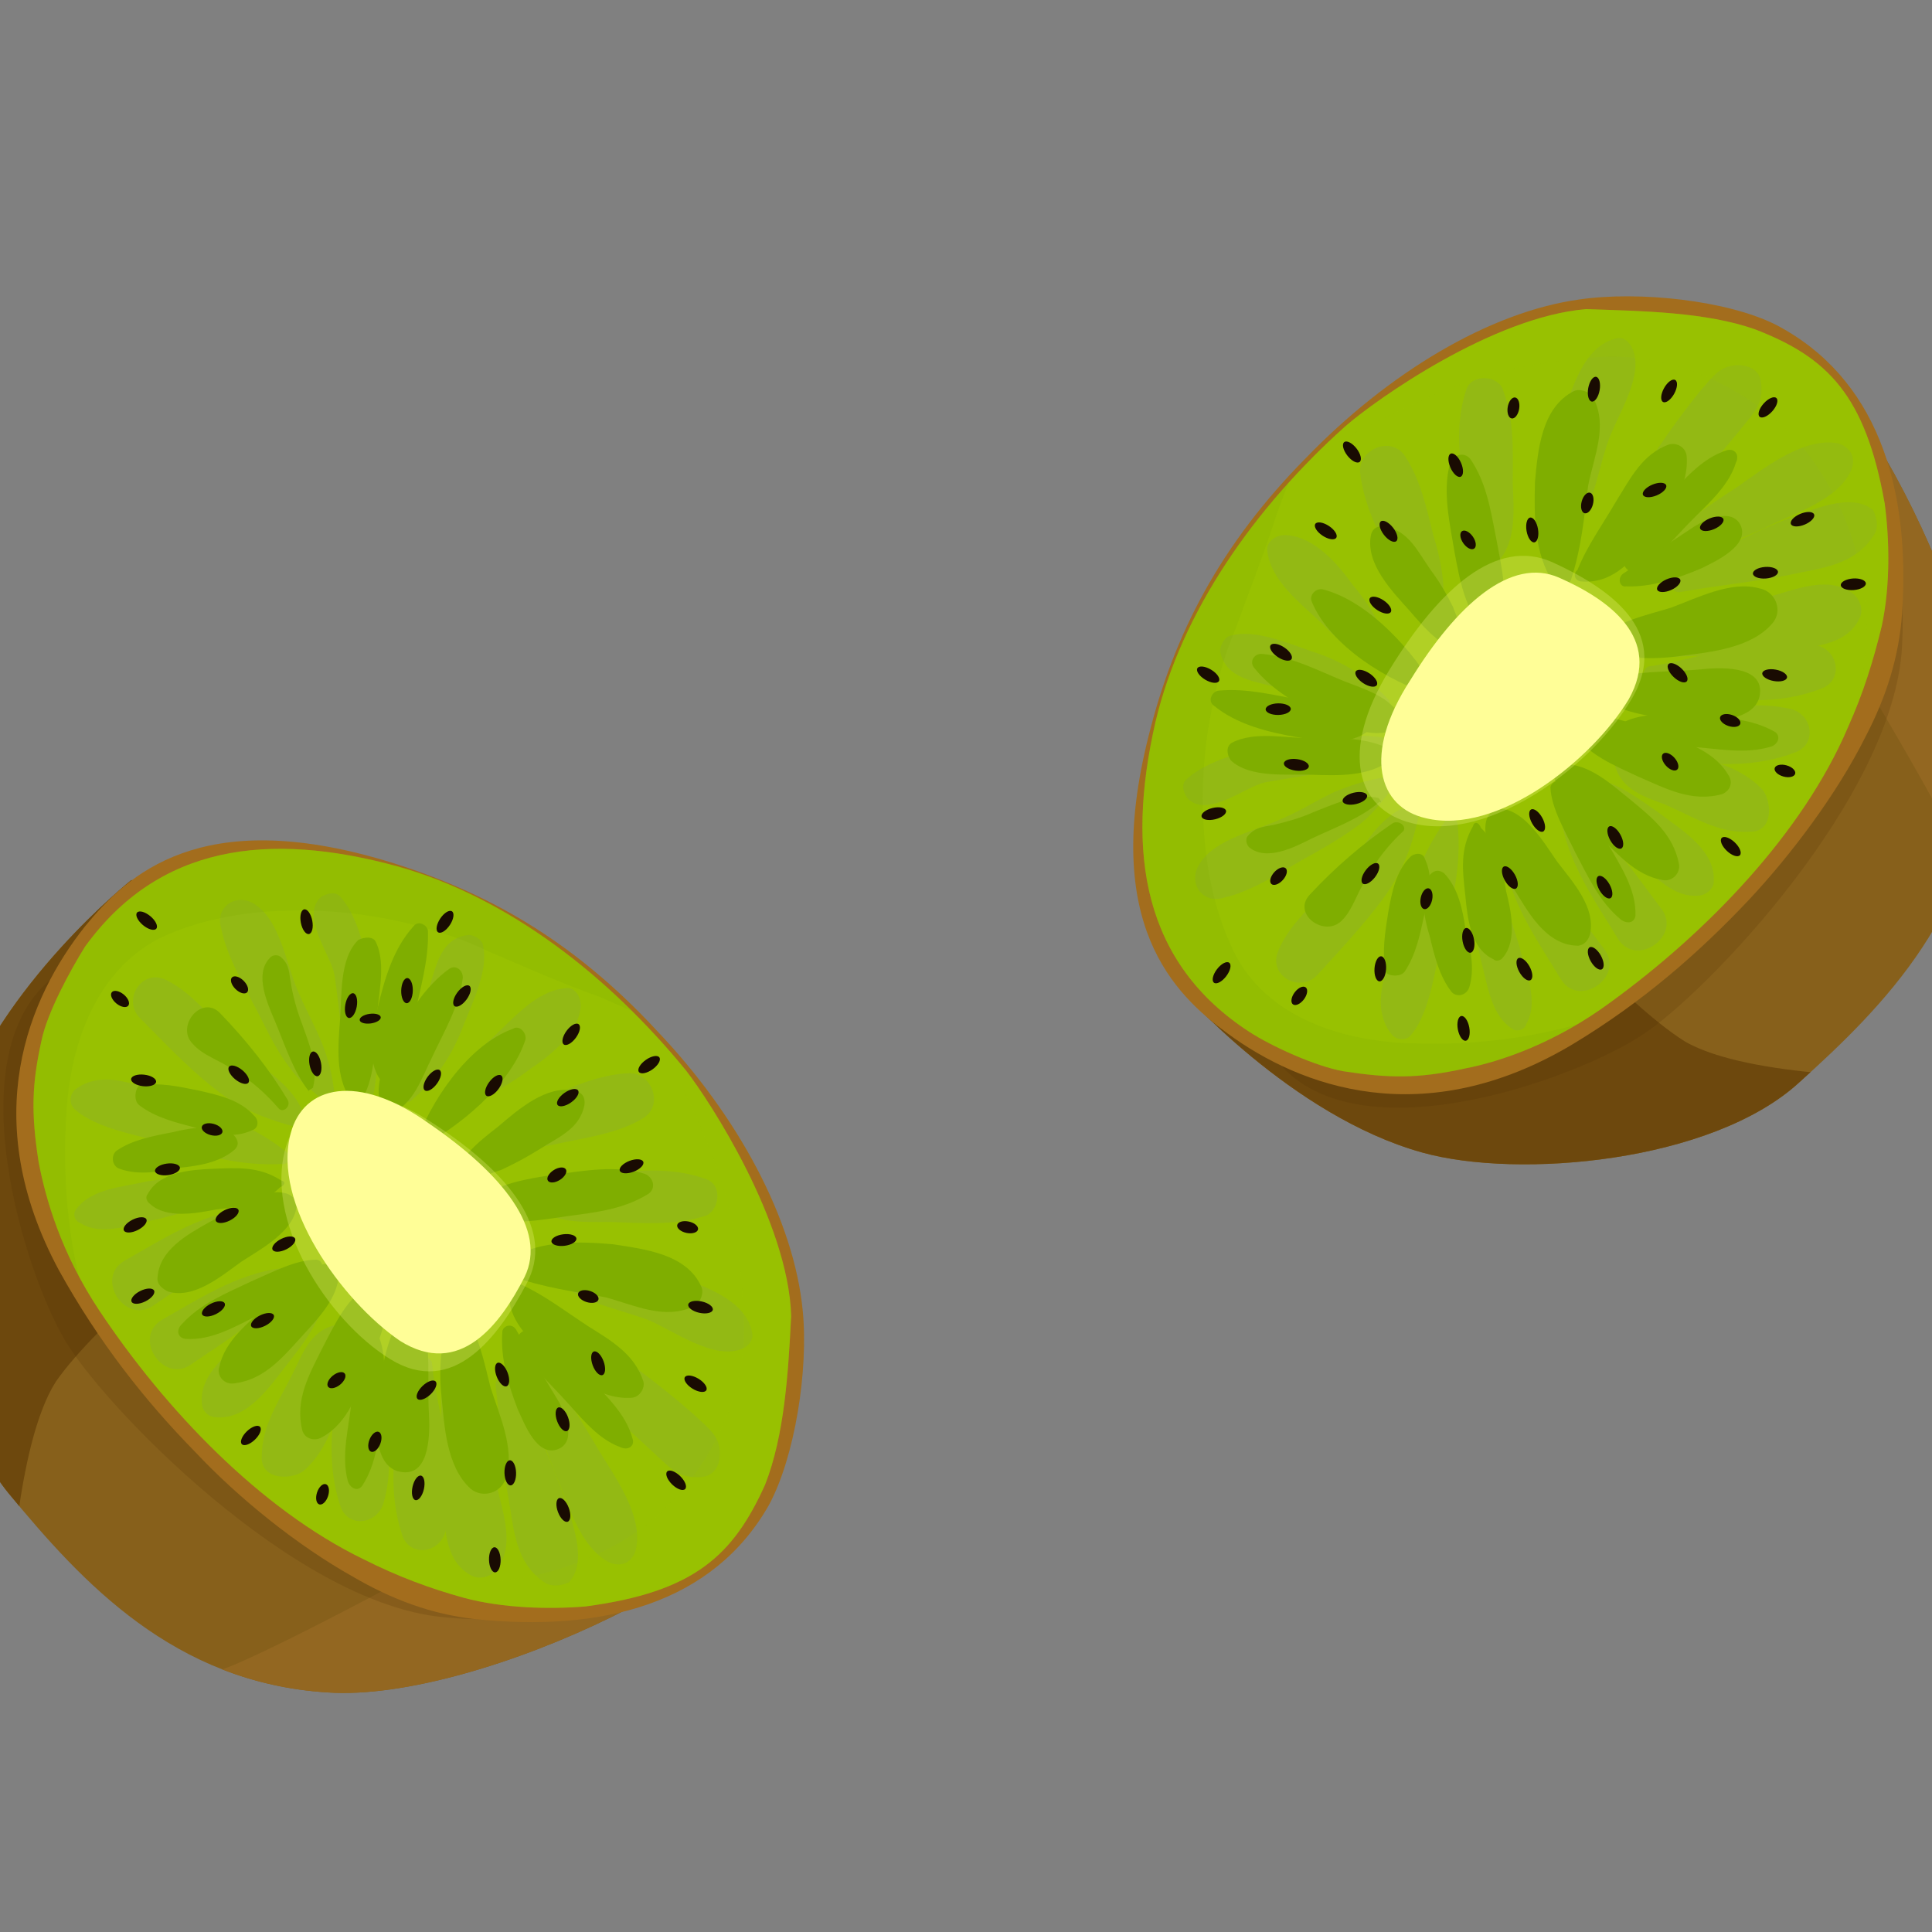<?xml version="1.0" encoding="utf-8"?>
<!-- Generator: Adobe Illustrator 25.2.1, SVG Export Plug-In . SVG Version: 6.00 Build 0)  -->
<svg version="1.1" id="Layer_2" xmlns="http://www.w3.org/2000/svg" xmlns:xlink="http://www.w3.org/1999/xlink" x="0px" y="0px"
	 viewBox="0 0 200 200" style="enable-background:new 0 0 200 200;" xml:space="preserve">
<rect x="0" y="0" width="200" height="200" fill="#808080" stroke="none"/>
<style type="text/css">
	.st0{fill:#87601B;}
	.st1{clip-path:url(#SVGID_2_);fill:#6D480D;}
	.st2{clip-path:url(#SVGID_4_);fill:#936721;}
	.st3{opacity:0.18;fill:#4F2E00;enable-background:new    ;}
	.st4{fill:#A36D1D;}
	.st5{fill:#98C101;}
	.st6{fill:#93B914;}
	.st7{fill:#7FAE00;}
	.st8{fill:#FFFE97;}
	.st9{opacity:0.24;fill:#FFFE97;enable-background:new    ;}
	.st10{opacity:0.25;clip-path:url(#SVGID_8_);}
	.st11{opacity:0.22;clip-path:url(#SVGID_10_);}
	.st12{fill:#190B02;}
	.st13{clip-path:url(#SVGID_12_);fill:#6D480D;}
	.st14{clip-path:url(#SVGID_14_);fill:#936721;}
	.st15{opacity:0.25;clip-path:url(#SVGID_16_);}
	.st16{opacity:0.22;clip-path:url(#SVGID_18_);}
</style>
<g>
	<g>
		<g>
			<path id="SVGID_7_" class="st0" d="M122.2,102.4c0,0,11.4,13.1,25,16.9c10,2.8,30,1,39-7.2c8.9-8,18.8-18,19.1-33.9
				c0.3-16-16.6-46.6-24.4-44.8C173.1,35.2,122.2,102.4,122.2,102.4z"/>
		</g>
		<g>
			<defs>
				<path id="SVGID_1_" d="M122.2,102.4c0,0,11.4,13.1,25,16.9c10,2.8,30,1,39-7.2c8.9-8,18.8-18,19.1-33.9
					c0.3-16-16.6-46.6-24.4-44.8C173.1,35.2,122.2,102.4,122.2,102.4z"/>
			</defs>
			<clipPath id="SVGID_2_">
				<use xlink:href="#SVGID_1_"  style="overflow:visible;"/>
			</clipPath>
			<path class="st1" d="M156.6,90.5c1.2,1.5,11.3,13.2,17.8,17.3c6.7,3.9,23.6,3.7,23.6,3.7s-35.8,37.4-37.1,38
				c-1.3,0.3-30.1-13.5-32.7-15.9c-2.8-2.3-18.6-26.3-18.6-26.3l4.6-12.4L156.6,90.5z"/>
		</g>
		<g>
			<defs>
				<path id="SVGID_3_" d="M122.2,102.4c0,0,11.4,13.1,25,16.9c10,2.8,30,1,39-7.2c8.9-8,18.8-18,19.1-33.9
					c0.3-16-16.6-46.6-24.4-44.8C173.1,35.2,122.2,102.4,122.2,102.4z"/>
			</defs>
			<clipPath id="SVGID_4_">
				<use xlink:href="#SVGID_3_"  style="overflow:visible;"/>
			</clipPath>
			<path class="st2" d="M186.2,59.3c0,0,11.5,18.6,15.9,27.3c4.5,8.5,4,15.7,4,15.7s19.9-17,15.9-23.7c-4.1-6.7-24.8-36.1-24.8-36.1
				L186,33L186.2,59.3z"/>
		</g>
	</g>
	<path class="st3" d="M189.2,46.4c0.9,1.6,8.6,5.2,7.7,20.5c-0.8,15.6-20.4,36.1-27,40.3c-6.7,4.4-28.5,12.4-37.1,3.3
		S189.2,46.4,189.2,46.4z"/>
	<path class="st4" d="M183.8,33.6c10.4,5.4,14,16.6,13.1,29.9c-0.3,4.4-1.6,8.6-3.8,12.8c-2.9,5.8-7.6,12.1-12.1,16.9
		c-5.1,5.4-10.9,10.5-18.2,14.9c-15.4,9.2-28.2,4.4-35.7-1.1c-5.6-4.1-13.1-11.4-8.2-30.8c2.6-10.5,7.4-19.8,16.3-28.8
		c8.4-8.7,18.9-15.1,28.3-16.4C169.7,30.1,178.8,31.1,183.8,33.6z"/>
	<path class="st5" d="M181.7,34.1c7.5,2.9,11.4,6.8,13.4,18c0.5,3.7,0.6,8.5-0.3,12.7c-0.9,3.7-1.9,6.9-3.5,10.5
		c-4.7,11-14.6,21.2-24.5,28.4c-5.8,4.3-11.5,6.2-15.1,6.9c-5,1.1-8,1-12.6,0.3c-2.9-0.5-7.5-2.6-9.8-4.1
		c-10.9-7.1-12.8-18.4-9.7-32c2.7-11.5,10.3-22.3,19.7-30.7c3.1-2.7,15.2-11.3,24.9-12.1C170.1,32.2,176.6,32.3,181.7,34.1z"/>
	<g>
		<path class="st6" d="M143.5,76.4c-4.1-0.7-8.5,0.3-12.7,1c-2.7,0.5-6.3,1.6-8.1,3.4c-0.4,0.5-0.2,1.2,0.2,1.8c2,2.2,5.9-1.1,8-1.6
			c4.3-0.8,8.6-1.1,12.8-3.1C144.4,77.7,144.5,76.6,143.5,76.4L143.5,76.4z"/>
	</g>
	<g>
		<path class="st6" d="M143.2,80.5c-1.9,0.3-3.4,0.8-5.1,1.5c-1.9,0.9-3.6,2-5.3,2.7c-2.7,1.3-7,2.1-8.6,4.7
			c-1.3,1.9,0.2,4.3,2.6,3.5c3.1-0.7,6.3-3,9.3-4.6c1.6-0.9,3.1-1.8,4.7-3c1.5-1.2,2.2-2.3,3.5-3.9
			C144.2,80.8,143.9,80.3,143.2,80.5L143.2,80.5z"/>
	</g>
	<g>
		<path class="st6" d="M146.4,83.2c-3.7,1.1-4.9,4.2-7.2,7c-2.2,2.6-5.6,5-6.9,8.3c-1,2.5,2.2,4.3,4,2.5c2.3-2.5,4.9-5.3,6.9-8
			c2.1-2.9,3.1-5.7,3.8-9.2C147.3,83.4,146.7,83.2,146.4,83.2L146.4,83.2z"/>
	</g>
	<g>
		<path class="st6" d="M149.6,85c-2.5,3.4-3.7,7.4-4.8,11.4c-0.9,3.1-3.2,7.5-0.8,10.6c0.5,0.7,1.6,0.8,2.1,0.1
			c2-2.4,2.4-6.8,3.2-9.8c1.1-4,2-7.7,1.6-11.9C150.9,84.7,150,84.5,149.6,85L149.6,85z"/>
	</g>
	<g>
		<path class="st6" d="M152,88.4c0,3.6,0.5,7.3,1.3,11c0.7,2.5,1,5.8,3.4,7.2c0.6,0.2,1.2-0.1,1.3-0.6c1.4-2.4-0.2-5.7-0.7-8
			c-1.1-3.4-2.1-6.7-3.4-9.8C153.5,86.9,152,87.3,152,88.4L152,88.4z"/>
	</g>
	<g>
		<path class="st6" d="M155.6,88.1c0.5,5.1,3.6,9.3,6,13.3c1.9,3,6.6-0.3,4.5-3.1c-2.9-3.8-5.7-8.3-10.3-10.5
			C155.8,87.7,155.5,87.8,155.6,88.1L155.6,88.1z"/>
	</g>
	<g>
		<path class="st6" d="M161.5,83.9c0.5,5.1,3.6,9.3,6,13.3c1.9,3,6.6-0.3,4.5-3.1c-2.9-3.8-5.7-8.3-10.3-10.5
			C161.8,83.6,161.5,83.6,161.5,83.9L161.5,83.9z"/>
	</g>
	<g>
		<path class="st6" d="M161.9,81.8c1,2.8,4.3,4.4,6.6,6.3c2.1,1.8,4.4,5,7.5,4.6c0.6-0.1,1.3-0.6,1.4-1.3c0.3-3.3-3.2-5.4-5.6-7.2
			c-2.4-1.7-5.8-4.3-9.1-3.7C162,80.7,161.6,81.2,161.9,81.8L161.9,81.8z"/>
	</g>
	<g>
		<path class="st6" d="M143.8,72.5c-2.3-2.5-4.9-4.1-8.1-5.1c-2.3-0.8-5.8-2.3-8.3-1.6c-0.6,0.1-1.1,1-1.1,1.6
			c0.6,3,3.7,3.1,6.4,3.9c3.7,0.9,6.7,2.2,10.6,2.2C143.7,73.5,144,72.9,143.8,72.5L143.8,72.5z"/>
	</g>
	<g>
		<path class="st6" d="M143.3,67.1c-0.1-2.5-1.8-4.8-3.3-6.6c-1.5-2.1-3.9-4.9-6.8-5.1c-1.1-0.1-2.2,0.7-2,1.7
			c0.4,3.1,3.5,5.4,5.6,7.4c1.5,1.5,3.5,3.7,5.9,3.2C143.2,67.9,143.3,67.4,143.3,67.1L143.3,67.1z"/>
	</g>
	<g>
		<path class="st6" d="M149.4,62.6c0.2-2.3-0.3-4.9-1-7.1c-0.7-2.8-1.3-5.7-2.9-8.2c-1.4-2.3-4.9-0.8-4.7,1.6c0.3,3,1.8,6.2,3.2,8.7
			c1.1,2,2.1,4.5,4.4,5.3C149,63.1,149.3,63.1,149.4,62.6L149.4,62.6z"/>
	</g>
	<g>
		<path class="st6" d="M155.2,58c1.8-2.1,1.5-5.4,1.4-7.9c0-3.3,0.2-6.5-1-9.7c-0.4-1.5-3.2-1.8-3.8-0.1c-1.1,3.3-0.8,6.5-0.3,9.9
			c0.2,2.7,0.6,6.3,2.7,8C154.6,58.4,155,58.2,155.2,58L155.2,58z"/>
	</g>
	<g>
		<path class="st6" d="M162.3,55.7c2.5-2.3,3-6.6,4.1-9.8c0.9-2.8,4-7.1,2.5-10c-0.4-0.6-0.8-1-1.4-0.9c-3.8,0.7-5,6-6.1,9.3
			c-1.1,3.3-2.6,8.1-0.6,11.3C161,55.7,161.7,56.1,162.3,55.7L162.3,55.7z"/>
	</g>
	<g>
		<path class="st6" d="M167.6,57.6c3.7-1.1,6.1-5.4,8.4-8.1c1.5-1.8,2.8-3.4,4.3-5.2c1.2-1.5,2.3-2.5,2-4.7
			c-0.1-1.2-1.1-1.7-2.1-1.8c-2.1-0.1-2.9,1.2-4.3,2.8c-1.6,2-3,3.9-4.4,6c-2,3-5.1,6.8-4.6,10.5C166.8,57.6,167.2,57.8,167.6,57.6
			L167.6,57.6z"/>
	</g>
	<g>
		<path class="st6" d="M171.2,59c4.1-1,7.7-2.7,11.6-4.4c2.9-1.5,7.6-2.8,8.9-6.1c0.4-1.1-0.1-2.2-1.4-2.6
			c-3.5-0.7-7.6,2.5-10.3,4.4c-3.5,2.3-6.8,4.5-9.7,7.4C169.6,58.2,170.5,59.2,171.2,59L171.2,59z"/>
	</g>
	<g>
		<path class="st6" d="M173.1,68c3.7-0.2,7.3-0.2,11.1-0.7c3-0.3,6.9-0.3,8.3-3.3c0.4-0.8,0.1-1.8-0.5-2.4c-2.6-2.2-6.2-0.5-9,0.2
			c-3.7,1.1-6.8,2.6-10.3,4.1C171.6,66.5,171.9,68.1,173.1,68L173.1,68z"/>
	</g>
	<g>
		<path class="st6" d="M173.9,61.3c3.8-0.7,7.4-1,11.4-1.8c3.1-0.7,6.8-0.9,8.8-4.3c0.4-0.8,0.1-1.8-0.2-2.4c-2.3-1.9-6.3,0-9.1,1
			c-3.8,1.5-7.2,3.4-10.9,5.2C172.6,59.6,172.8,61.4,173.9,61.3L173.9,61.3z"/>
	</g>
	<g>
		<path class="st6" d="M170.4,70.6c5.7,1.7,12.4,2.9,18.1,0.7c2.3-0.8,1.9-3.9-0.4-4.5c-6-1.4-11.6,1.4-17.5,2.2
			C170.1,69.3,169.7,70.4,170.4,70.6L170.4,70.6z"/>
	</g>
	<g>
		<path class="st6" d="M167.7,77.2c5.7,1.7,12.4,2.9,18.1,0.7c2.3-0.8,1.9-3.9-0.4-4.5c-6-1.4-11.6,1.4-17.5,2.2
			C167.4,75.9,167,77,167.7,77.2L167.7,77.2z"/>
	</g>
	<g>
		<path class="st6" d="M167.2,79.3c0.7,2.5,3.1,3.2,5.2,4c2.8,1.2,5.5,3,8.7,2.8c2.4,0.1,2.4-2.9,1.4-4.3
			c-3.3-3.6-10.2-4.3-14.7-3.5C167.5,78.7,167.4,78.9,167.2,79.3L167.2,79.3z"/>
	</g>
	<g>
		<path class="st7" d="M148.7,71.6c-2.3-4.1-7-9.4-11.8-10.6c-0.8-0.1-1.4,0.7-1.1,1.3c1.9,4.6,8,8.3,12.6,9.7
			C148.7,72.2,148.8,72,148.7,71.6L148.7,71.6z"/>
	</g>
	<g>
		<path class="st7" d="M152.4,67c-0.8-1-1.5-2.9-2-4.2c-0.7-1.4-1.4-2.6-2.3-3.8c-1.4-2-2.3-4.1-4.8-4.5c-0.8-0.1-1.3,0.3-1.4,1
			c-0.5,2.9,2.2,5.7,4,7.7c1.8,2.1,3.5,4,6.3,4.7C152.5,67.9,152.8,67.3,152.4,67L152.4,67z"/>
	</g>
	<g>
		<path class="st7" d="M155.4,64.8c0.8-2.9,0-6.3-0.5-9c-0.6-3-1-5.8-2.7-8.3c-0.7-0.8-1.8-0.4-2.1,0.5c-0.8,2.9,0,6.3,0.5,9.3
			c0.5,2.7,1.1,5.9,3.1,8.1C154.3,65.8,155.2,65.7,155.4,64.8L155.4,64.8z"/>
	</g>
	<g>
		<path class="st7" d="M145,74.3c-1-2.2-3.9-3-5.9-3.8c-2.7-1.1-5.3-2.5-8.4-2.8c-0.8-0.1-1.4,0.7-0.9,1.4c1.9,2.4,4.9,4.1,7.5,5.2
			c2.2,1,5.2,2.4,7.5,1C144.9,75.1,145,74.6,145,74.3L145,74.3z"/>
	</g>
	<g>
		<path class="st7" d="M141.4,74.9c-1.4-2-4.4-2-6.5-2.4c-2.9-0.5-5.8-1.3-8.8-1c-0.6,0.1-1.1,1-0.5,1.5c2.4,2,5.7,2.8,8.6,3.3
			c2.4,0.4,5.5,1,7.5-0.7C141.7,75.7,141.6,75.1,141.4,74.9L141.4,74.9z"/>
	</g>
	<g>
		<path class="st7" d="M144.1,77.7c-2.4-1.4-5.5-1.3-8.2-1.3c-2.5,0.1-5.9-0.8-8.4,0.5c-0.6,0.4-0.5,1.2-0.1,1.8
			c2,1.9,6,1.4,8.4,1.5c2.7,0.1,5.9,0.2,8.1-1.5C144.5,78.3,144.3,77.8,144.1,77.7L144.1,77.7z"/>
	</g>
	<g>
		<path class="st7" d="M142.7,82.6c-2.3-0.5-4.7,0.7-6.8,1.5c-1.3,0.6-2.8,1-4.1,1.3c-1,0.2-1.8,0.2-2.6,1.1
			c-0.3,0.3-0.2,0.9,0.1,1.2c1.8,1.5,4.7,0,6.5-0.9c2.3-1.1,5.1-2.1,7-3.8C143.1,83.2,142.9,82.8,142.7,82.6L142.7,82.6z"/>
	</g>
	<g>
		<path class="st7" d="M152.5,85.5c-1.4,2.4-1.1,4.6-0.8,7.3c0.2,2.1,0.5,5.4,2.9,6.5c0.3,0.3,0.8,0.1,1-0.2
			c1.5-1.8,0.8-4.9,0.3-6.9c-0.4-2.5-0.7-4.7-2.6-6.5C153.1,85.1,152.6,85,152.5,85.5L152.5,85.5z"/>
	</g>
	<g>
		<path class="st7" d="M153.9,84.8c-0.8,2.6,2,5.8,3.3,8c1.4,2.3,3.2,5.1,6.2,5.1c0.6-0.1,1-0.5,1.2-1.2c0.6-2.8-1.8-5.4-3.4-7.5
			c-1.4-2-3.3-5.3-5.9-5.5C154.6,83.7,154.2,84.1,153.9,84.8L153.9,84.8z"/>
	</g>
	<g>
		<path class="st7" d="M160.9,80.4c0.5,2.7,2.6,4.1,4.4,5.9c2,1.9,3.9,4.3,6.8,4.8c0.9,0.2,1.9-0.6,1.7-1.7c-0.6-3-2.7-4.7-5-6.6
			c-2-1.6-4.3-3.8-7.1-3.7C161.2,79.3,160.8,79.8,160.9,80.4L160.9,80.4z"/>
	</g>
	<g>
		<path class="st7" d="M160.5,81.5c0.1,2.2,1.5,4.5,2.6,6.8c1.3,2.4,2.4,5,4.7,6.9c0.7,0.5,1.4,0.3,1.5-0.4c0.1-2.7-1.5-5.1-3-7.7
			c-1.4-2.3-2.7-5-4.8-6.2C161.1,80.8,160.6,81,160.5,81.5L160.5,81.5z"/>
	</g>
	<g>
		<path class="st7" d="M167.8,75.7c2.1,1.2,4.6,1.4,7.2,1.6c2.9,0.2,5.6,0.8,8.3,0c0.7-0.2,1.1-1,0.5-1.5c-2.4-1.4-5.1-1.5-8-1.7
			c-2.6-0.2-5.7-0.4-7.8,0.7C167.3,75,167.4,75.6,167.8,75.7L167.8,75.7z"/>
	</g>
	<g>
		<path class="st7" d="M168.9,59c2.2-0.7,4-2.8,5.7-4.6c1.9-2,4.3-3.9,5.1-6.5c0.4-0.8-0.1-1.5-0.9-1.3c-2.6,0.8-4.4,3-6.4,5.1
			c-1.6,2-4,4.1-4.4,6.6C168.3,58.8,168.5,59.2,168.9,59L168.9,59z"/>
	</g>
	<g>
		<path class="st7" d="M162.7,75.5c1.4,2.6,4.6,3.8,6.9,4.9c2.8,1.2,5.5,2.7,8.7,1.8c0.9-0.4,1.1-1.3,0.6-2c-1.6-2.7-5-3.6-7.8-4.5
			c-2.5-1-5.4-2.1-8.1-1.2C162.7,74.5,162.5,75.1,162.7,75.5L162.7,75.5z"/>
	</g>
	<g>
		<path class="st7" d="M165.4,72c2.4,2,6.4,2.3,9.4,2.6c2.1,0.1,7.2,0.2,7.4-2.9c0.2-2.9-4.4-2.6-6.2-2.4c-3.3,0.3-7.2,0.1-10.1,1.2
			C165.1,70.7,164.9,71.6,165.4,72L165.4,72z"/>
	</g>
	<g>
		<path class="st7" d="M165.2,66.9c2.4,1.4,6,1.4,8.8,1c3.1-0.4,7.3-0.8,9.5-3.4c1.1-1.3,0.3-3.3-1.4-3.6c-2.9-0.8-6.4,1-9.1,2
			c-2.6,0.8-5.6,1.4-7.7,3.3C164.9,66.3,164.9,66.6,165.2,66.9L165.2,66.9z"/>
	</g>
	<g>
		<path class="st7" d="M168.3,60.7c2.7,0.1,5.3-0.8,7.9-1.9c1.4-0.7,4.9-2.3,4-4.4c-0.9-1.9-3.7-0.6-4.8,0.1c-2.4,1.6-5,3.3-7.4,4.9
			C167.4,59.9,167.7,60.8,168.3,60.7L168.3,60.7z"/>
	</g>
	<g>
		<path class="st7" d="M163.8,60.2c2.9,0.2,4.8-1.8,6.4-3.7c2-2.7,4.7-5.7,4.4-9.3c-0.1-0.9-1-1.4-1.8-1.2c-2.8,1-4,3.5-5.5,5.9
			c-1.4,2.4-3,4.6-4,7.1C162.8,59.4,163,60.2,163.8,60.2L163.8,60.2z"/>
	</g>
	<g>
		<path class="st7" d="M162.6,60.1c1.1-3.3,1.4-6.6,1.8-9.8c0.6-3.1,2.1-6.2,0.5-9.2c-0.4-0.6-1.4-0.9-2-0.6c-3.3,1.7-3.7,6-4,9.4
			c-0.1,3.5-0.1,7.4,1.9,10.4C161.4,60.8,162.3,60.7,162.6,60.1L162.6,60.1z"/>
	</g>
	<g>
		<path class="st7" d="M144.2,85.2c-3.1,2.1-6,4.6-8.6,7.4c-1.9,2,1.5,4.5,3.3,2.7c1.2-1.2,1.5-2.8,2.6-4.4c1-1.9,2.2-3.4,3.8-4.9
			C145.6,85.5,144.8,84.9,144.2,85.2L144.2,85.2z"/>
	</g>
	<g>
		<path class="st7" d="M145.4,100.6c1.2-1.8,1.6-3.9,2-5.7c0.6-2,1-4.1,0.1-6c-0.2-0.7-1.1-0.6-1.5-0.2c-1.5,1.5-1.9,3.6-2.3,5.8
			c-0.3,2-0.7,4.1-0.2,6.2C143.7,101,144.9,101.2,145.4,100.6L145.4,100.6z"/>
	</g>
	<g>
		<path class="st7" d="M152.1,102.2c0.6-2,0.1-4.1-0.4-6.1c-0.3-1.9-0.7-4.1-2.2-5.7c-0.7-0.5-1.2-0.2-1.6,0.3
			c-0.9,2-0.5,4.3,0.1,6.2c0.5,2.1,1,4.1,2.2,5.7C150.7,103.3,151.8,103.1,152.1,102.2L152.1,102.2z"/>
	</g>
	<path class="st8" d="M147.6,84.7c-4.9-1.1-6.6-6.6-1.6-14.3c4.8-7.8,10.4-12.8,15.4-10.6c5,2.2,10.8,6.2,7.2,12.6
		C164.8,78.7,155,86.5,147.6,84.7z"/>
	<path class="st9" d="M146.1,85.2c-5.6-1.4-7.5-7.3-2.3-15.8s11.1-13.8,16.9-11.2c5.7,2.6,12.3,7,8.3,14
		C165,79.2,154.2,87.3,146.1,85.2z"/>
	<g>
		<g>
			<defs>
				<path id="SVGID_5_" d="M181.7,34.1c7.5,2.9,11.4,6.8,13.4,18c0.5,3.7,0.6,8.5-0.3,12.7c-0.9,3.7-1.9,6.9-3.5,10.5
					c-4.7,11-14.6,21.2-24.5,28.4c-5.8,4.3-11.5,6.2-15.1,6.9c-5,1.1-8,1-12.6,0.3c-2.9-0.5-7.5-2.6-9.8-4.1
					c-10.9-7.1-12.8-18.4-9.7-32c2.7-11.5,10.3-22.3,19.7-30.7c3.1-2.7,15.2-11.3,24.9-12.1C170.1,32.2,176.6,32.3,181.7,34.1z"/>
			</defs>
			<clipPath id="SVGID_8_">
				<use xlink:href="#SVGID_5_"  style="overflow:visible;"/>
			</clipPath>
			<g class="st10">
				<path class="st5" d="M140.3,44.8c10.8-5.6,15.4-7,24.7-7.8c8.3-0.8,17.8,3.8,22.6,10.6c4.5,6.2,6.4,14.1,5.3,21.5
					c-1.2,9.4-6.7,17.6-9.1,26.5c-0.6,2,2.1,3.1,3.7,2.2c7.7-4.6,12.5-13.3,14.8-21.8c2.3-8,2.6-16.3,0.5-24.4
					c-4.4-17.2-23.1-28.8-40.3-25c-4.7,1-9.2,3.1-13.6,5.5c-4.4,2.4-9,5.5-11.9,9.7c-0.9,1.4-4.5,6.7-2.6,6.4L140.3,44.8z"/>
			</g>
		</g>
		<g>
			<defs>
				<path id="SVGID_9_" d="M181.7,34.1c7.5,2.9,11.4,6.8,13.4,18c0.5,3.7,0.6,8.5-0.3,12.7c-0.9,3.7-1.9,6.9-3.5,10.5
					c-4.7,11-14.6,21.2-24.5,28.4c-5.8,4.3-11.5,6.2-15.1,6.9c-5,1.1-8,1-12.6,0.3c-2.9-0.5-7.5-2.6-9.8-4.1
					c-10.9-7.1-12.8-18.4-9.7-32c2.7-11.5,10.3-22.3,19.7-30.7c3.1-2.7,15.2-11.3,24.9-12.1C170.1,32.2,176.6,32.3,181.7,34.1z"/>
			</defs>
			<clipPath id="SVGID_10_">
				<use xlink:href="#SVGID_9_"  style="overflow:visible;"/>
			</clipPath>
			<g class="st11">
				<path class="st7" d="M134.5,47.2c-4.5,1.8-11.9,11-13.8,15.2c-1.9,4.2-3.1,9-3.9,13.6c-1.5,9.5-1.8,19.7,2.9,28.3
					c5.2,9.3,16,13.6,26.1,14c9.2,0.5,21.9-0.2,26.8-9.4c1.3-2.5-1.7-5.9-4.3-4.7c-6.6,3-15,4.1-22.2,3.8
					c-7.5-0.2-15.7-2.9-18.8-10.4c-2.9-6.5-3.3-14.9-2.3-21.7c0.6-3.7,1.4-7.3,2.9-10.8c1.3-3.6,3-7.9,4.2-11.7
					C132.9,51.1,134.5,47.2,134.5,47.2z"/>
			</g>
		</g>
	</g>
	
		<ellipse transform="matrix(0.874 -0.486 0.486 0.874 -27.453 92.703)" class="st12" cx="165.2" cy="99.3" rx="0.6" ry="1.3"/>
	<ellipse transform="matrix(0.874 -0.486 0.486 0.874 -21.239 87.97)" class="st12" cx="159.1" cy="85" rx="0.6" ry="1.3"/>
	
		<ellipse transform="matrix(0.874 -0.486 0.486 0.874 -24.483 87.362)" class="st12" cx="156.3" cy="90.9" rx="0.6" ry="1.3"/>
	<ellipse transform="matrix(0.874 -0.486 0.486 0.874 -21.102 92.086)" class="st12" cx="167.2" cy="86.8" rx="0.6" ry="1.3"/>
	
		<ellipse transform="matrix(0.874 -0.486 0.486 0.874 -23.744 92.242)" class="st12" cx="166.1" cy="91.9" rx="0.6" ry="1.3"/>
	
		<ellipse transform="matrix(0.874 -0.486 0.486 0.874 -28.906 89.269)" class="st12" cx="157.8" cy="100.4" rx="0.6" ry="1.3"/>
	
		<ellipse transform="matrix(0.983 -0.183 0.183 0.983 -16.907 29.492)" class="st12" cx="151.5" cy="106.5" rx="0.6" ry="1.3"/>
	<ellipse transform="matrix(0.983 -0.183 0.183 0.983 -15.24 29.417)" class="st12" cx="152" cy="97.4" rx="0.6" ry="1.3"/>
	
		<ellipse transform="matrix(6.852450e-02 -0.998 0.998 6.852450e-02 33.002 235.934)" class="st12" cx="142.8" cy="100.3" rx="1.3" ry="0.6"/>
	<ellipse transform="matrix(0.607 -0.795 0.795 0.607 -16.074 148.294)" class="st12" cx="141.8" cy="90.4" rx="1.3" ry="0.6"/>
	<ellipse transform="matrix(0.607 -0.795 0.795 0.607 -30.322 140.059)" class="st12" cx="126.4" cy="100.7" rx="1.3" ry="0.6"/>
	<ellipse transform="matrix(0.213 -0.977 0.977 0.213 25.365 217.432)" class="st12" cx="147.6" cy="93" rx="1.1" ry="0.6"/>
	
		<ellipse transform="matrix(0.599 -0.8 0.8 0.599 -28.602 149.013)" class="st12" cx="134.6" cy="103.1" rx="1.1" ry="0.6"/>
	
		<ellipse transform="matrix(0.671 -0.741 0.741 0.671 -23.695 127.944)" class="st12" cx="132.4" cy="90.7" rx="1.1" ry="0.6"/>
	
		<ellipse transform="matrix(1 -1.801574e-02 1.801574e-02 1 -1.301 2.395)" class="st12" cx="132.3" cy="73.4" rx="1.3" ry="0.6"/>
	<ellipse transform="matrix(0.553 -0.833 0.833 0.553 4.629 149.206)" class="st12" cx="141.5" cy="70.3" rx="0.6" ry="1.3"/>
	<ellipse transform="matrix(0.553 -0.833 0.833 0.553 11.581 147.09)" class="st12" cx="143" cy="62.7" rx="0.6" ry="1.3"/>
	<ellipse transform="matrix(0.134 -0.991 0.991 0.134 37.84 201.473)" class="st12" cx="134.1" cy="79.1" rx="0.6" ry="1.3"/>
	<ellipse transform="matrix(0.553 -0.833 0.833 0.553 2.916 140.675)" class="st12" cx="132.7" cy="67.6" rx="0.6" ry="1.3"/>
	<ellipse transform="matrix(0.553 -0.833 0.833 0.553 15.502 138.909)" class="st12" cx="137.3" cy="55" rx="0.6" ry="1.3"/>
	<ellipse transform="matrix(0.789 -0.614 0.614 0.789 0.756 95.828)" class="st12" cx="140" cy="46.8" rx="0.6" ry="1.3"/>
	<ellipse transform="matrix(0.789 -0.614 0.614 0.789 -3.489 99.899)" class="st12" cx="143.8" cy="55" rx="0.6" ry="1.3"/>
	<ellipse transform="matrix(0.918 -0.398 0.398 0.918 -6.739 63.847)" class="st12" cx="150.6" cy="48.2" rx="0.6" ry="1.3"/>
	<ellipse transform="matrix(0.986 -0.168 0.168 0.986 -6.966 27.472)" class="st12" cx="158.6" cy="54.8" rx="0.6" ry="1.3"/>
	<ellipse transform="matrix(0.174 -0.985 0.985 0.174 96.597 195.802)" class="st12" cx="165" cy="40.3" rx="1.3" ry="0.6"/>
	<ellipse transform="matrix(0.82 -0.573 0.573 0.82 -4.615 97.091)" class="st12" cx="151.9" cy="55.9" rx="0.6" ry="1.1"/>
	
		<ellipse transform="matrix(0.165 -0.986 0.986 0.165 89.222 189.677)" class="st12" cx="156.6" cy="42.2" rx="1.1" ry="0.6"/>
	
		<ellipse transform="matrix(0.256 -0.967 0.967 0.256 71.9 197.511)" class="st12" cx="164.2" cy="52.1" rx="1.1" ry="0.6"/>
	<ellipse transform="matrix(0.972 -0.234 0.234 0.972 -15.444 35.19)" class="st12" cx="140.3" cy="82.6" rx="1.3" ry="0.6"/>
	
		<ellipse transform="matrix(0.972 -0.234 0.234 0.972 -16.231 31.8)" class="st12" cx="125.7" cy="84.2" rx="1.3" ry="0.6"/>
	<ellipse transform="matrix(0.515 -0.857 0.857 0.515 0.823 141.106)" class="st12" cx="125.1" cy="69.8" rx="0.6" ry="1.3"/>
	<ellipse transform="matrix(0.922 -0.387 0.387 0.922 -6.281 70.273)" class="st12" cx="171.3" cy="50.7" rx="1.3" ry="0.6"/>
	<ellipse transform="matrix(0.922 -0.387 0.387 0.922 -7.152 72.829)" class="st12" cx="177.2" cy="54.2" rx="1.3" ry="0.6"/>
	
		<ellipse transform="matrix(0.484 -0.875 0.875 0.484 53.712 172.07)" class="st12" cx="172.8" cy="40.5" rx="1.3" ry="0.6"/>
	<ellipse transform="matrix(0.667 -0.745 0.745 0.667 29.595 150.426)" class="st12" cx="183" cy="42.1" rx="1.3" ry="0.6"/>
	<ellipse transform="matrix(0.922 -0.387 0.387 0.922 -6.232 76.452)" class="st12" cx="186.6" cy="53.7" rx="1.3" ry="0.6"/>
	
		<ellipse transform="matrix(0.997 -7.444036e-02 7.444036e-02 0.997 -3.973 14.451)" class="st12" cx="191.9" cy="60.5" rx="1.3" ry="0.6"/>
	
		<ellipse transform="matrix(0.997 -7.444036e-02 7.444036e-02 0.997 -3.907 13.774)" class="st12" cx="182.8" cy="59.3" rx="1.3" ry="0.6"/>
	<ellipse transform="matrix(0.177 -0.984 0.984 0.177 82.416 238.296)" class="st12" cx="183.7" cy="69.9" rx="0.6" ry="1.3"/>
	<ellipse transform="matrix(0.69 -0.724 0.724 0.69 3.489 147.308)" class="st12" cx="173.6" cy="69.6" rx="0.6" ry="1.3"/>
	<ellipse transform="matrix(0.69 -0.724 0.724 0.69 -7.832 156.865)" class="st12" cx="179.1" cy="87.6" rx="0.6" ry="1.3"/>
	<ellipse transform="matrix(0.318 -0.948 0.948 0.318 51.404 220.742)" class="st12" cx="179.2" cy="74.6" rx="0.6" ry="1.1"/>
	<ellipse transform="matrix(0.266 -0.964 0.964 0.266 58.692 236.727)" class="st12" cx="184.8" cy="79.8" rx="0.6" ry="1.1"/>
	<ellipse transform="matrix(0.748 -0.663 0.663 0.748 -8.757 134.605)" class="st12" cx="173" cy="78.8" rx="0.6" ry="1.1"/>
	<ellipse transform="matrix(0.915 -0.404 0.404 0.915 -9.756 74.85)" class="st12" cx="172.7" cy="60.6" rx="1.3" ry="0.6"/>
</g>
<g>
	<g>
		<path id="SVGID_6_" class="st0" d="M13.6,91.1c0,0-13.6,10.8-18.1,24.2c-3.3,9.9-2.3,29.9,5.4,39.3c7.6,9.2,17.1,19.6,33,20.6
			c15.9,1.1,47.3-14.5,45.9-22.4C78.5,145,13.6,91.1,13.6,91.1z"/>
	</g>
	<g>
		<defs>
			<path id="SVGID_11_" d="M13.6,91.1c0,0-13.6,10.8-18.1,24.2c-3.3,9.9-2.3,29.9,5.4,39.3c7.6,9.2,17.1,19.6,33,20.6
				c15.9,1.1,47.3-14.5,45.9-22.4C78.5,145,13.6,91.1,13.6,91.1z"/>
		</defs>
		<clipPath id="SVGID_12_">
			<use xlink:href="#SVGID_11_"  style="overflow:visible;"/>
		</clipPath>
		<path class="st13" d="M23.9,126c-1.6,1.1-13.7,10.7-18.1,17c-4.2,6.5-4.8,23.4-4.8,23.4s-35.8-37.4-36.3-38.8
			c-0.2-1.3,14.8-29.5,17.4-32c2.4-2.7,27.1-17.4,27.1-17.4l12.2,5.1L23.9,126z"/>
	</g>
	<g>
		<defs>
			<path id="SVGID_13_" d="M13.6,91.1c0,0-13.6,10.8-18.1,24.2c-3.3,9.9-2.3,29.9,5.4,39.3c7.6,9.2,17.1,19.6,33,20.6
				c15.9,1.1,47.3-14.5,45.9-22.4C78.5,145,13.6,91.1,13.6,91.1z"/>
		</defs>
		<clipPath id="SVGID_14_">
			<use xlink:href="#SVGID_13_"  style="overflow:visible;"/>
		</clipPath>
		<path class="st14" d="M53.8,157c0,0-19.1,10.6-27.9,14.6c-8.6,4.1-15.9,3.3-15.9,3.3s16.1,20.7,23,16.9
			c6.9-3.8,37.1-23.2,37.1-23.2l10-10.7L53.8,157z"/>
	</g>
</g>
<path class="st3" d="M66.6,160.6c-1.6,0.8-5.6,8.4-20.8,6.8c-15.5-1.5-35.2-22-39.1-28.7c-4.1-6.9-11.1-29-1.6-37.2
	S66.6,160.6,66.6,160.6z"/>
<path class="st4" d="M79.6,155.8c-5.8,10.2-17.2,13.2-30.5,11.8c-4.4-0.5-8.5-2-12.6-4.4c-5.7-3.2-11.8-8.1-16.3-12.9
	c-5.2-5.3-10-11.4-14.1-18.8c-8.5-15.8-3.1-28.3,2.7-35.6c4.4-5.4,12-12.5,31.1-6.8c10.3,3.1,19.4,8.2,28.1,17.6
	c8.4,8.8,14.2,19.6,15.1,29C83.7,141.8,82.3,150.8,79.6,155.8z"/>
<path class="st5" d="M79.2,153.7c-3.3,7.3-7.3,11.1-18.6,12.6c-3.7,0.3-8.5,0.2-12.6-0.9c-3.6-1-6.8-2.2-10.4-4
	c-10.7-5.2-20.5-15.5-27.3-25.7c-4-6-5.6-11.7-6.3-15.4c-0.8-5.1-0.7-8.1,0.3-12.6c0.6-2.9,3-7.3,4.5-9.7c7.6-10.5,18.9-12,32.4-8.3
	c11.4,3.2,21.8,11.3,29.8,21.1c2.5,3.2,10.6,15.7,10.9,25.4C81.6,142.2,81.2,148.6,79.2,153.7z"/>
<g>
	<path class="st6" d="M38.6,113.6c0.9-4.1,0.1-8.5-0.4-12.7c-0.4-2.7-1.3-6.4-3.1-8.2c-0.5-0.4-1.2-0.2-1.8,0.1
		c-2.3,1.9,0.9,6,1.3,8c0.7,4.3,0.7,8.7,2.6,12.9C37.3,114.4,38.4,114.5,38.6,113.6L38.6,113.6z"/>
</g>
<g>
	<path class="st6" d="M34.6,113.1c-0.2-1.9-0.6-3.4-1.3-5.2c-0.8-1.9-1.8-3.7-2.5-5.4c-1.2-2.8-1.8-7.1-4.3-8.8
		c-1.9-1.4-4.3,0.1-3.6,2.4c0.6,3.1,2.7,6.5,4.2,9.5c0.8,1.6,1.6,3.2,2.8,4.8c1.1,1.6,2.2,2.3,3.8,3.7
		C34.2,114.1,34.7,113.8,34.6,113.1L34.6,113.1z"/>
</g>
<g>
	<path class="st6" d="M31.7,116.2c-0.9-3.7-4-5.1-6.6-7.5c-2.5-2.3-4.8-5.8-8-7.3c-2.4-1.1-4.4,2-2.7,3.9c2.4,2.4,5,5.2,7.7,7.3
		c2.8,2.3,5.6,3.3,9,4.2C31.4,117.1,31.7,116.5,31.7,116.2L31.7,116.2z"/>
</g>
<g>
	<path class="st6" d="M29.7,119.3c-3.3-2.7-7.2-4-11.2-5.3c-3-1.1-7.4-3.6-10.6-1.3c-0.7,0.5-0.8,1.5-0.2,2.1
		c2.3,2.1,6.7,2.7,9.6,3.6c4,1.3,7.6,2.3,11.8,2.1C30,120.6,30.2,119.7,29.7,119.3L29.7,119.3z"/>
</g>
<g>
	<path class="st6" d="M26.3,121.5c-3.6-0.1-7.3,0.2-11.1,0.8c-2.5,0.6-5.8,0.7-7.4,3c-0.3,0.6,0.1,1.2,0.5,1.3
		c2.3,1.5,5.7,0,8.1-0.4c3.4-0.9,6.8-1.8,9.9-3C27.7,123.1,27.3,121.6,26.3,121.5L26.3,121.5z"/>
</g>
<g>
	<path class="st6" d="M26.4,125.1c-5.1,0.2-9.4,3.1-13.5,5.4c-3.1,1.8,0,6.6,2.9,4.7c3.9-2.7,8.6-5.3,10.9-9.8
		C26.7,125.4,26.7,125.1,26.4,125.1L26.4,125.1z"/>
</g>
<g>
	<path class="st6" d="M30.3,131.2c-5.1,0.2-9.4,3.1-13.5,5.4c-3.1,1.8,0,6.6,2.9,4.7c3.9-2.7,8.6-5.3,10.9-9.8
		C30.6,131.5,30.6,131.2,30.3,131.2L30.3,131.2z"/>
</g>
<g>
	<path class="st6" d="M32.4,131.7c-2.8,0.9-4.6,4.1-6.6,6.3c-1.9,2-5.2,4.1-4.9,7.3c0,0.6,0.5,1.3,1.3,1.4c3.3,0.4,5.6-3,7.4-5.3
		c1.8-2.3,4.5-5.6,4.1-8.9C33.5,131.8,33,131.4,32.4,131.7L32.4,131.7z"/>
</g>
<g>
	<path class="st6" d="M42.5,114c2.6-2.2,4.3-4.7,5.5-7.9c0.9-2.3,2.6-5.7,2-8.2c0-0.6-1-1.2-1.6-1.1c-3,0.4-3.3,3.6-4.2,6.2
		c-1,3.6-2.5,6.6-2.7,10.5C41.5,113.9,42.1,114.2,42.5,114L42.5,114z"/>
</g>
<g>
	<path class="st6" d="M47.9,113.8c2.5,0,4.9-1.6,6.8-3c2.2-1.5,5.1-3.7,5.4-6.5c0.1-1.1-0.6-2.2-1.6-2c-3.1,0.3-5.5,3.3-7.7,5.3
		c-1.6,1.4-3.9,3.3-3.5,5.7C47.2,113.7,47.6,113.8,47.9,113.8L47.9,113.8z"/>
</g>
<g>
	<path class="st6" d="M51,118.9c2.3,0.3,4.9-0.1,7.2-0.6c2.8-0.6,5.8-1,8.3-2.5c2.3-1.3,1-4.8-1.4-4.7c-3,0.1-6.2,1.5-8.9,2.8
		c-2.1,1-4.6,1.9-5.5,4.2C50.5,118.5,50.6,118.8,51,118.9L51,118.9z"/>
</g>
<g>
	<path class="st6" d="M55.3,124.8c2,1.9,5.3,1.7,7.9,1.7c3.3,0.1,6.5,0.4,9.7-0.6c1.5-0.4,2-3.1,0.3-3.8c-3.2-1.2-6.5-1-9.9-0.7
		c-2.7,0.1-6.3,0.3-8.1,2.3C55,124.2,55.2,124.7,55.3,124.8L55.3,124.8z"/>
</g>
<g>
	<path class="st6" d="M57.3,132.1c2.2,2.6,6.4,3.3,9.7,4.5c2.7,1.1,6.9,4.3,9.9,3c0.6-0.3,1-0.8,1-1.4c-0.5-3.9-5.8-5.3-9-6.5
		c-3.2-1.2-7.9-2.9-11.3-1.1C57.4,130.7,57,131.5,57.3,132.1L57.3,132.1z"/>
</g>
<g>
	<path class="st6" d="M55.2,137.3c0.9,3.7,5.1,6.4,7.8,8.8c1.7,1.6,3.3,3,5,4.6c1.4,1.3,2.4,2.4,4.6,2.2c1.2-0.1,1.8-1,1.9-2
		c0.2-2.1-1-2.9-2.6-4.4c-1.9-1.7-3.7-3.1-5.8-4.7c-2.9-2.1-6.5-5.4-10.3-5.1C55.3,136.5,55,136.8,55.2,137.3L55.2,137.3z"/>
</g>
<g>
	<path class="st6" d="M53.7,140.8c0.8,4.2,2.3,7.8,3.8,11.8c1.3,2.9,2.5,7.7,5.7,9.2c1.1,0.4,2.2,0,2.6-1.3
		c0.9-3.5-2.2-7.7-3.9-10.5c-2.1-3.6-4.2-7-6.9-10C54.5,139.2,53.5,140,53.7,140.8L53.7,140.8z"/>
</g>
<g>
	<path class="st6" d="M45.7,143.6c0,3.7-0.1,7.3,0.2,11.1c0.1,3,0,6.9,2.9,8.4c0.8,0.4,1.8,0.2,2.4-0.4c2.3-2.5,0.8-6.2,0.2-9
		c-0.9-3.7-2.3-6.9-3.6-10.5C47.3,142.1,45.7,142.4,45.7,143.6L45.7,143.6z"/>
</g>
<g>
	<path class="st6" d="M51.3,143.4c0.5,3.9,0.6,7.5,1.3,11.5c0.6,3.1,0.6,6.9,3.9,9c0.8,0.4,1.8,0.2,2.4-0.1c2-2.2,0.3-6.3-0.6-9.1
		c-1.4-3.8-3-7.4-4.7-11.2C53,142.2,51.2,142.3,51.3,143.4L51.3,143.4z"/>
</g>
<g>
	<path class="st6" d="M43.2,140.7c-2,5.6-3.5,12.3-1.6,18.1c0.7,2.4,3.8,2.1,4.5-0.2c1.7-5.9-0.8-11.6-1.4-17.6
		C44.5,140.5,43.5,140.1,43.2,140.7L43.2,140.7z"/>
</g>
<g>
	<path class="st6" d="M36.8,137.7c-2,5.6-3.5,12.3-1.6,18.1c0.7,2.4,3.8,2.1,4.5-0.2c1.7-5.9-0.8-11.6-1.4-17.6
		C38.1,137.5,37,137.1,36.8,137.7L36.8,137.7z"/>
</g>
<g>
	<path class="st6" d="M34.6,137.2c-2.5,0.6-3.3,3-4.3,5c-1.4,2.8-3.2,5.4-3.2,8.5c-0.2,2.4,2.8,2.6,4.3,1.6c3.7-3.2,4.8-10,4.1-14.6
		C35.2,137.5,35.1,137.3,34.6,137.2L34.6,137.2z"/>
</g>
<g>
	<path class="st7" d="M43.2,118.9c4.2-2.1,9.7-6.6,11.2-11.3c0.1-0.8-0.7-1.5-1.3-1.1c-4.7,1.7-8.6,7.6-10.2,12.2
		C42.6,119,42.8,119.1,43.2,118.9L43.2,118.9z"/>
</g>
<g>
	<path class="st7" d="M47.6,122.9c1-0.8,2.9-1.3,4.3-1.8c1.5-0.7,2.6-1.3,3.9-2.1c2-1.3,4.2-2.1,4.7-4.6c0.1-0.8-0.2-1.3-1-1.5
		c-2.9-0.6-5.8,1.9-7.9,3.7c-2.2,1.7-4.2,3.3-5,6.1C46.7,123,47.3,123.3,47.6,122.9L47.6,122.9z"/>
</g>
<g>
	<path class="st7" d="M49.7,126c2.9,0.9,6.3,0.3,9-0.1c3-0.4,5.8-0.7,8.4-2.3c0.9-0.6,0.5-1.8-0.4-2.1c-2.9-0.9-6.3-0.3-9.3,0.1
		c-2.7,0.4-6,0.9-8.3,2.8C48.7,124.8,48.8,125.7,49.7,126L49.7,126z"/>
</g>
<g>
	<path class="st7" d="M40.6,115.2c2.2-0.9,3.1-3.7,4.1-5.7c1.2-2.6,2.8-5.2,3.2-8.2c0.1-0.8-0.7-1.5-1.4-1c-2.5,1.8-4.3,4.7-5.5,7.3
		c-1.1,2.1-2.6,5.1-1.3,7.4C39.9,115.1,40.3,115.2,40.6,115.2L40.6,115.2z"/>
</g>
<g>
	<path class="st7" d="M40.2,111.6c2-1.3,2.2-4.3,2.7-6.4c0.6-2.9,1.5-5.8,1.4-8.8c0-0.6-1-1.2-1.5-0.5c-2.1,2.3-3,5.5-3.7,8.4
		c-0.5,2.4-1.2,5.5,0.3,7.5C39.4,111.8,40,111.8,40.2,111.6L40.2,111.6z"/>
</g>
<g>
	<path class="st7" d="M37.3,114.1c1.5-2.3,1.5-5.5,1.7-8.2c0-2.5,1.1-5.9-0.1-8.4c-0.3-0.6-1.2-0.5-1.8-0.2c-2,1.9-1.7,5.9-1.9,8.3
		c-0.2,2.7-0.5,5.9,1.1,8.2C36.7,114.5,37.2,114.3,37.3,114.1L37.3,114.1z"/>
</g>
<g>
	<path class="st7" d="M32.4,112.6c0.6-2.3-0.5-4.8-1.2-6.8c-0.5-1.3-0.9-2.8-1.1-4.1c-0.2-1-0.1-1.8-1-2.6c-0.3-0.3-0.9-0.3-1.2,0.1
		c-1.6,1.7-0.2,4.7,0.6,6.6c1,2.4,1.9,5.2,3.5,7.2C31.8,112.9,32.3,112.7,32.4,112.6L32.4,112.6z"/>
</g>
<g>
	<path class="st7" d="M29.1,122.2c-2.3-1.5-4.6-1.3-7.2-1.2c-2.1,0.1-5.4,0.3-6.6,2.6c-0.3,0.3-0.1,0.8,0.2,1c1.7,1.6,4.8,1,6.9,0.6
		c2.5-0.3,4.8-0.5,6.6-2.3C29.5,122.7,29.6,122.3,29.1,122.2L29.1,122.2z"/>
</g>
<g>
	<path class="st7" d="M29.8,123.6c-2.6-0.9-5.9,1.8-8.1,2.9c-2.3,1.3-5.3,2.9-5.4,5.9c0,0.6,0.5,1,1.1,1.3c2.7,0.8,5.5-1.6,7.6-3.1
		c2-1.3,5.4-3.1,5.7-5.7C30.9,124.3,30.4,123.9,29.8,123.6L29.8,123.6z"/>
</g>
<g>
	<path class="st7" d="M33.9,130.8c-2.7,0.4-4.2,2.4-6.1,4.2c-2,1.9-4.5,3.7-5.1,6.5c-0.3,0.9,0.5,1.9,1.6,1.7c3-0.4,4.8-2.5,6.8-4.7
		c1.7-1.9,4-4.1,4-6.9C34.9,131.2,34.5,130.7,33.9,130.8L33.9,130.8z"/>
</g>
<g>
	<path class="st7" d="M32.8,130.4c-2.2,0-4.6,1.3-6.9,2.3c-2.5,1.2-5.1,2.2-7.1,4.4c-0.6,0.6-0.4,1.4,0.4,1.5
		c2.7,0.2,5.2-1.3,7.8-2.6c2.3-1.3,5.1-2.5,6.4-4.5C33.4,130.9,33.3,130.5,32.8,130.4L32.8,130.4z"/>
</g>
<g>
	<path class="st7" d="M38.3,137.9c-1.3,2-1.6,4.6-1.9,7.1c-0.3,2.9-1.1,5.6-0.4,8.3c0.2,0.7,1,1.2,1.5,0.5c1.5-2.3,1.7-5,2-7.9
		c0.3-2.6,0.6-5.7-0.4-7.8C39,137.4,38.4,137.5,38.3,137.9L38.3,137.9z"/>
</g>
<g>
	<path class="st7" d="M53.7,138.5c0.6,2.2,2.6,4.1,4.3,5.9c1.9,2,3.7,4.5,6.2,5.4c0.8,0.4,1.5-0.1,1.3-0.8c-0.7-2.7-2.8-4.5-4.8-6.7
		c-1.9-1.7-3.9-4.2-6.4-4.6C54,137.9,53.6,138.1,53.7,138.5L53.7,138.5z"/>
</g>
<g>
	<path class="st7" d="M38.6,132.8c-2.6,1.3-4,4.4-5.2,6.7c-1.4,2.8-2.9,5.4-2.1,8.6c0.3,0.9,1.3,1.1,2,0.7c2.8-1.5,3.8-4.8,4.9-7.6
		c1.1-2.4,2.3-5.4,1.6-8C39.7,132.9,39.1,132.6,38.6,132.8L38.6,132.8z"/>
</g>
<g>
	<path class="st7" d="M42.1,135.6c-2.1,2.3-2.6,6.3-3,9.3c-0.2,2.1-0.6,7.2,2.6,7.5c2.9,0.3,2.8-4.3,2.7-6.1
		c-0.2-3.3,0.3-7.2-0.8-10.2C43.4,135.4,42.5,135.2,42.1,135.6L42.1,135.6z"/>
</g>
<g>
	<path class="st7" d="M47.1,135.7c-1.5,2.3-1.7,5.9-1.4,8.8c0.3,3.1,0.5,7.3,3,9.6c1.3,1.1,3.3,0.4,3.7-1.2c0.9-2.9-0.7-6.4-1.6-9.2
		c-0.7-2.7-1.2-5.6-2.9-7.8C47.7,135.4,47.4,135.4,47.1,135.7L47.1,135.7z"/>
</g>
<g>
	<path class="st7" d="M52,137.9c-0.2,2.7,0.6,5.4,1.6,8c0.7,1.5,2,5,4.2,4.1c1.9-0.8,0.7-3.6,0.1-4.8c-1.5-2.5-3.1-5.1-4.5-7.6
		C52.9,136.9,52,137.3,52,137.9L52,137.9z"/>
</g>
<g>
	<path class="st7" d="M52.7,133.3c-0.3,2.9,1.6,4.9,3.5,6.6c2.6,2.1,5.5,5,9.1,4.8c0.9,0,1.5-1,1.3-1.7c-0.9-2.8-3.3-4.2-5.7-5.7
		c-2.3-1.5-4.5-3.2-6.9-4.3C53.6,132.4,52.8,132.6,52.7,133.3L52.7,133.3z"/>
</g>
<g>
	<path class="st7" d="M53,132.1c3.2,1.2,6.5,1.6,9.7,2.2c3,0.8,6.1,2.4,9.2,0.9c0.6-0.3,1-1.4,0.7-2c-1.5-3.4-5.9-3.9-9.2-4.4
		c-3.5-0.3-7.4-0.4-10.4,1.4C52.3,131,52.4,131.9,53,132.1L53,132.1z"/>
</g>
<g>
	<path class="st7" d="M29.8,113.9c-1.9-3.2-4.3-6.2-7-9c-1.9-2-4.6,1.3-2.9,3.1c1.1,1.3,2.8,1.7,4.3,2.8c1.9,1.1,3.3,2.4,4.7,4
		C29.4,115.2,30.1,114.5,29.8,113.9L29.8,113.9z"/>
</g>
<g>
	<path class="st7" d="M14.4,114.4c1.7,1.3,3.8,1.8,5.7,2.3c2,0.7,4.1,1.2,6,0.3c0.7-0.2,0.7-1.1,0.2-1.5c-1.4-1.6-3.5-2.1-5.7-2.6
		c-2-0.4-4.1-0.9-6.2-0.5C14,112.7,13.8,113.9,14.4,114.4L14.4,114.4z"/>
</g>
<g>
	<path class="st7" d="M12.4,121c2,0.7,4.1,0.3,6.1-0.1c1.9-0.2,4.2-0.5,5.8-1.9c0.6-0.6,0.2-1.2-0.2-1.6c-2-1-4.2-0.7-6.2-0.2
		c-2.1,0.4-4.2,0.8-5.8,1.9C11.5,119.5,11.5,120.7,12.4,121L12.4,121z"/>
</g>
<path class="st8" d="M30.1,117.3c1.3-4.9,6.9-6.3,14.3-1c7.6,5.2,12.3,11,9.9,15.9c-2.5,4.9-6.7,10.5-12.9,6.6
	C35.4,134.7,28.1,124.6,30.1,117.3z"/>
<path class="st9" d="M29.7,118.4c1.8-5.4,7.6-7.2,15.3-2c7.8,5.1,12.5,11,9.5,16.5c-2.9,5.5-7.6,11.8-14.1,7.8
	S27.1,126.2,29.7,118.4z"/>
<g>
	<g>
		<defs>
			<path id="SVGID_15_" d="M79.2,153.7c-3.3,7.3-7.3,11.1-18.6,12.6c-3.7,0.3-8.5,0.2-12.6-0.9c-3.6-1-6.8-2.2-10.4-4
				c-10.7-5.2-20.5-15.5-27.3-25.7c-4-6-5.6-11.7-6.3-15.4c-0.8-5.1-0.7-8.1,0.3-12.6c0.6-2.9,3-7.3,4.5-9.7
				c7.6-10.5,18.9-12,32.4-8.3c11.4,3.2,21.8,11.3,29.8,21.1c2.5,3.2,10.6,15.7,10.9,25.4C81.6,142.2,81.2,148.6,79.2,153.7z"/>
		</defs>
		<clipPath id="SVGID_16_">
			<use xlink:href="#SVGID_15_"  style="overflow:visible;"/>
		</clipPath>
		<g class="st15">
			<path class="st5" d="M70.3,111.8c5.2,11,6.3,15.7,6.7,25c0.4,8.4-4.6,17.6-11.6,22.1c-6.4,4.2-14.4,5.8-21.7,4.3
				c-9.4-1.7-17.3-7.4-26.1-10.3c-2-0.7-3.2,1.9-2.4,3.6c4.3,7.9,12.7,13,21.1,15.8c7.9,2.6,16.2,3.3,24.3,1.6
				c17.4-3.7,29.9-21.8,26.8-39.2c-0.8-4.8-2.7-9.3-4.8-13.9c-2.2-4.5-5.1-9.2-9.1-12.3c-1.4-1-6.5-4.8-6.3-2.9L70.3,111.8z"/>
		</g>
	</g>
	<g>
		<defs>
			<path id="SVGID_17_" d="M79.2,153.7c-3.3,7.3-7.3,11.1-18.6,12.6c-3.7,0.3-8.5,0.2-12.6-0.9c-3.6-1-6.8-2.2-10.4-4
				c-10.7-5.2-20.5-15.5-27.3-25.7c-4-6-5.6-11.7-6.3-15.4c-0.8-5.1-0.7-8.1,0.3-12.6c0.6-2.9,3-7.3,4.5-9.7
				c7.6-10.5,18.9-12,32.4-8.3c11.4,3.2,21.8,11.3,29.8,21.1c2.5,3.2,10.6,15.7,10.9,25.4C81.6,142.2,81.2,148.6,79.2,153.7z"/>
		</defs>
		<clipPath id="SVGID_18_">
			<use xlink:href="#SVGID_17_"  style="overflow:visible;"/>
		</clipPath>
		<g class="st16">
			<path class="st7" d="M68.2,105.9c-1.6-4.6-10.5-12.4-14.6-14.5c-4.1-2.1-8.9-3.5-13.4-4.5c-9.4-2-19.6-2.7-28.4,1.6
				C2.3,93.4-2.4,104-3.3,114.1c-0.9,9.2-0.8,21.9,8.2,27.2c2.5,1.4,5.9-1.5,4.9-4.1C7,130.4,6.4,122,6.9,114.8
				c0.5-7.5,3.6-15.6,11.3-18.4c6.6-2.6,15-2.6,21.8-1.3c3.6,0.7,7.3,1.8,10.6,3.4c3.5,1.5,7.8,3.4,11.5,4.7
				C64.4,104.2,68.2,105.9,68.2,105.9z"/>
		</g>
	</g>
</g>
<ellipse transform="matrix(0.895 -0.446 0.446 0.895 -58.312 20.671)" class="st12" cx="14.8" cy="134.2" rx="1.3" ry="0.6"/>
<ellipse transform="matrix(0.895 -0.446 0.446 0.895 -54.379 26.625)" class="st12" cx="29.4" cy="128.8" rx="1.3" ry="0.6"/>
<ellipse transform="matrix(0.895 -0.446 0.446 0.895 -53.626 23.705)" class="st12" cx="23.5" cy="125.8" rx="1.3" ry="0.6"/>
<ellipse transform="matrix(0.895 -0.446 0.446 0.895 -58.139 26.497)" class="st12" cx="27.2" cy="136.7" rx="1.3" ry="0.6"/>
<ellipse transform="matrix(0.895 -0.446 0.446 0.895 -58.119 24.079)" class="st12" cx="22.1" cy="135.5" rx="1.3" ry="0.6"/>
<ellipse transform="matrix(0.895 -0.446 0.446 0.895 -55.093 19.557)" class="st12" cx="14" cy="126.8" rx="1.3" ry="0.6"/>
<ellipse transform="matrix(0.99 -0.139 0.139 0.99 -14.257 6.328)" class="st12" cx="38.3" cy="105.5" rx="1.1" ry="0.5"/>
<ellipse transform="matrix(0.99 -0.139 0.139 0.99 -16.624 3.567)" class="st12" cx="17.3" cy="121.1" rx="1.3" ry="0.6"/>
<ellipse transform="matrix(0.113 -0.994 0.994 0.113 -98.035 113.913)" class="st12" cx="14.8" cy="111.9" rx="0.6" ry="1.3"/>
<ellipse transform="matrix(0.641 -0.767 0.767 0.641 -76.488 58.855)" class="st12" cx="24.7" cy="111.3" rx="0.6" ry="1.3"/>
<ellipse transform="matrix(0.641 -0.767 0.767 0.641 -67.733 45.812)" class="st12" cx="15.2" cy="95.4" rx="0.6" ry="1.3"/>
<ellipse transform="matrix(0.256 -0.967 0.967 0.256 -96.788 108.147)" class="st12" cx="21.9" cy="117" rx="0.6" ry="1.1"/>
<ellipse transform="matrix(0.634 -0.773 0.773 0.634 -75.441 47.379)" class="st12" cx="12.4" cy="103.5" rx="0.6" ry="1.1"/>
<ellipse transform="matrix(0.704 -0.71 0.71 0.704 -65.012 47.825)" class="st12" cx="24.8" cy="101.9" rx="0.6" ry="1.1"/>
<ellipse transform="matrix(2.669761e-02 -1 1 2.669761e-02 -61.491 141.914)" class="st12" cx="42.1" cy="102.5" rx="1.3" ry="0.6"/>
<ellipse transform="matrix(0.59 -0.807 0.807 0.59 -71.906 82.019)" class="st12" cx="44.8" cy="111.8" rx="1.3" ry="0.6"/>
<ellipse transform="matrix(0.59 -0.807 0.807 0.59 -69.796 87.385)" class="st12" cx="51.2" cy="112.4" rx="1.3" ry="0.6"/>
<ellipse transform="matrix(0.178 -0.984 0.984 0.178 -72.575 121.388)" class="st12" cx="36.4" cy="104.1" rx="1.3" ry="0.6"/>
<ellipse transform="matrix(0.59 -0.807 0.807 0.59 -63.642 80.93)" class="st12" cx="47.9" cy="103.1" rx="1.3" ry="0.6"/>
<ellipse transform="matrix(0.59 -0.807 0.807 0.59 -62.228 91.658)" class="st12" cx="59.2" cy="107.1" rx="1.3" ry="0.6"/>
<ellipse transform="matrix(0.816 -0.578 0.578 0.816 -51.334 59.131)" class="st12" cx="67.2" cy="110.2" rx="1.3" ry="0.6"/>
<ellipse transform="matrix(0.816 -0.578 0.578 0.816 -54.864 54.917)" class="st12" cx="58.8" cy="113.6" rx="1.3" ry="0.6"/>
<ellipse transform="matrix(0.934 -0.356 0.356 0.934 -38.711 31.189)" class="st12" cx="65.4" cy="120.8" rx="1.3" ry="0.6"/>
<ellipse transform="matrix(0.992 -0.124 0.124 0.992 -15.477 8.237)" class="st12" cx="58.4" cy="128.4" rx="1.3" ry="0.6"/>
<ellipse transform="matrix(0.217 -0.976 0.976 0.217 -75.386 176.79)" class="st12" cx="72.6" cy="135.4" rx="0.6" ry="1.3"/>
<ellipse transform="matrix(0.844 -0.536 0.536 0.844 -56.201 49.792)" class="st12" cx="57.6" cy="121.7" rx="1.1" ry="0.6"/>
<ellipse transform="matrix(0.209 -0.978 0.978 0.209 -67.884 170.035)" class="st12" cx="71.1" cy="127" rx="0.6" ry="1.1"/>
<ellipse transform="matrix(0.299 -0.954 0.954 0.299 -85.338 152.187)" class="st12" cx="60.9" cy="134.2" rx="0.6" ry="1.1"/>
<ellipse transform="matrix(0.982 -0.191 0.191 0.982 -20.404 8.24)" class="st12" cx="32.6" cy="110.1" rx="0.6" ry="1.3"/>
<ellipse transform="matrix(0.982 -0.191 0.191 0.982 -17.616 7.787)" class="st12" cx="31.7" cy="95.4" rx="0.6" ry="1.3"/>
<ellipse transform="matrix(0.552 -0.834 0.834 0.552 -58.969 81.073)" class="st12" cx="46" cy="95.5" rx="1.3" ry="0.6"/>
<ellipse transform="matrix(0.938 -0.346 0.346 0.938 -44.998 30.1)" class="st12" cx="61.9" cy="141.2" rx="0.6" ry="1.3"/>
<ellipse transform="matrix(0.938 -0.346 0.346 0.938 -47.213 29.176)" class="st12" cx="58.2" cy="147" rx="0.6" ry="1.3"/>
<ellipse transform="matrix(0.523 -0.852 0.852 0.523 -87.71 129.78)" class="st12" cx="72.1" cy="143.2" rx="0.6" ry="1.3"/>
<ellipse transform="matrix(0.699 -0.715 0.715 0.699 -88.545 96.13)" class="st12" cx="70" cy="153.3" rx="0.6" ry="1.3"/>
<ellipse transform="matrix(0.938 -0.346 0.346 0.938 -50.48 29.776)" class="st12" cx="58.3" cy="156.4" rx="0.6" ry="1.3"/>
<ellipse transform="matrix(1 -2.978738e-02 2.978738e-02 1 -4.785 1.597)" class="st12" cx="51.2" cy="161.4" rx="0.6" ry="1.3"/>
<ellipse transform="matrix(1 -2.978738e-02 2.978738e-02 1 -4.516 1.641)" class="st12" cx="52.8" cy="152.4" rx="0.6" ry="1.3"/>
<ellipse transform="matrix(0.221 -0.975 0.975 0.221 -116.446 162.306)" class="st12" cx="43.4" cy="154" rx="1.3" ry="0.6"/>
<ellipse transform="matrix(0.721 -0.693 0.693 0.721 -87.433 70.646)" class="st12" cx="44.1" cy="144" rx="1.3" ry="0.6"/>
<ellipse transform="matrix(0.721 -0.693 0.693 0.721 -95.75 59.336)" class="st12" cx="25.9" cy="148.7" rx="1.3" ry="0.6"/>
<ellipse transform="matrix(0.36 -0.933 0.933 0.36 -114.458 131.705)" class="st12" cx="38.8" cy="149.3" rx="1.1" ry="0.6"/>
<ellipse transform="matrix(0.309 -0.951 0.951 0.309 -124.05 138.649)" class="st12" cx="33.4" cy="154.7" rx="1.1" ry="0.6"/>
<ellipse transform="matrix(0.777 -0.629 0.629 0.777 -82.174 53.794)" class="st12" cx="34.9" cy="142.9" rx="1.1" ry="0.6"/>
<ellipse transform="matrix(0.932 -0.362 0.362 0.932 -47.998 28.493)" class="st12" cx="52" cy="142.3" rx="0.6" ry="1.3"/>
</svg>
